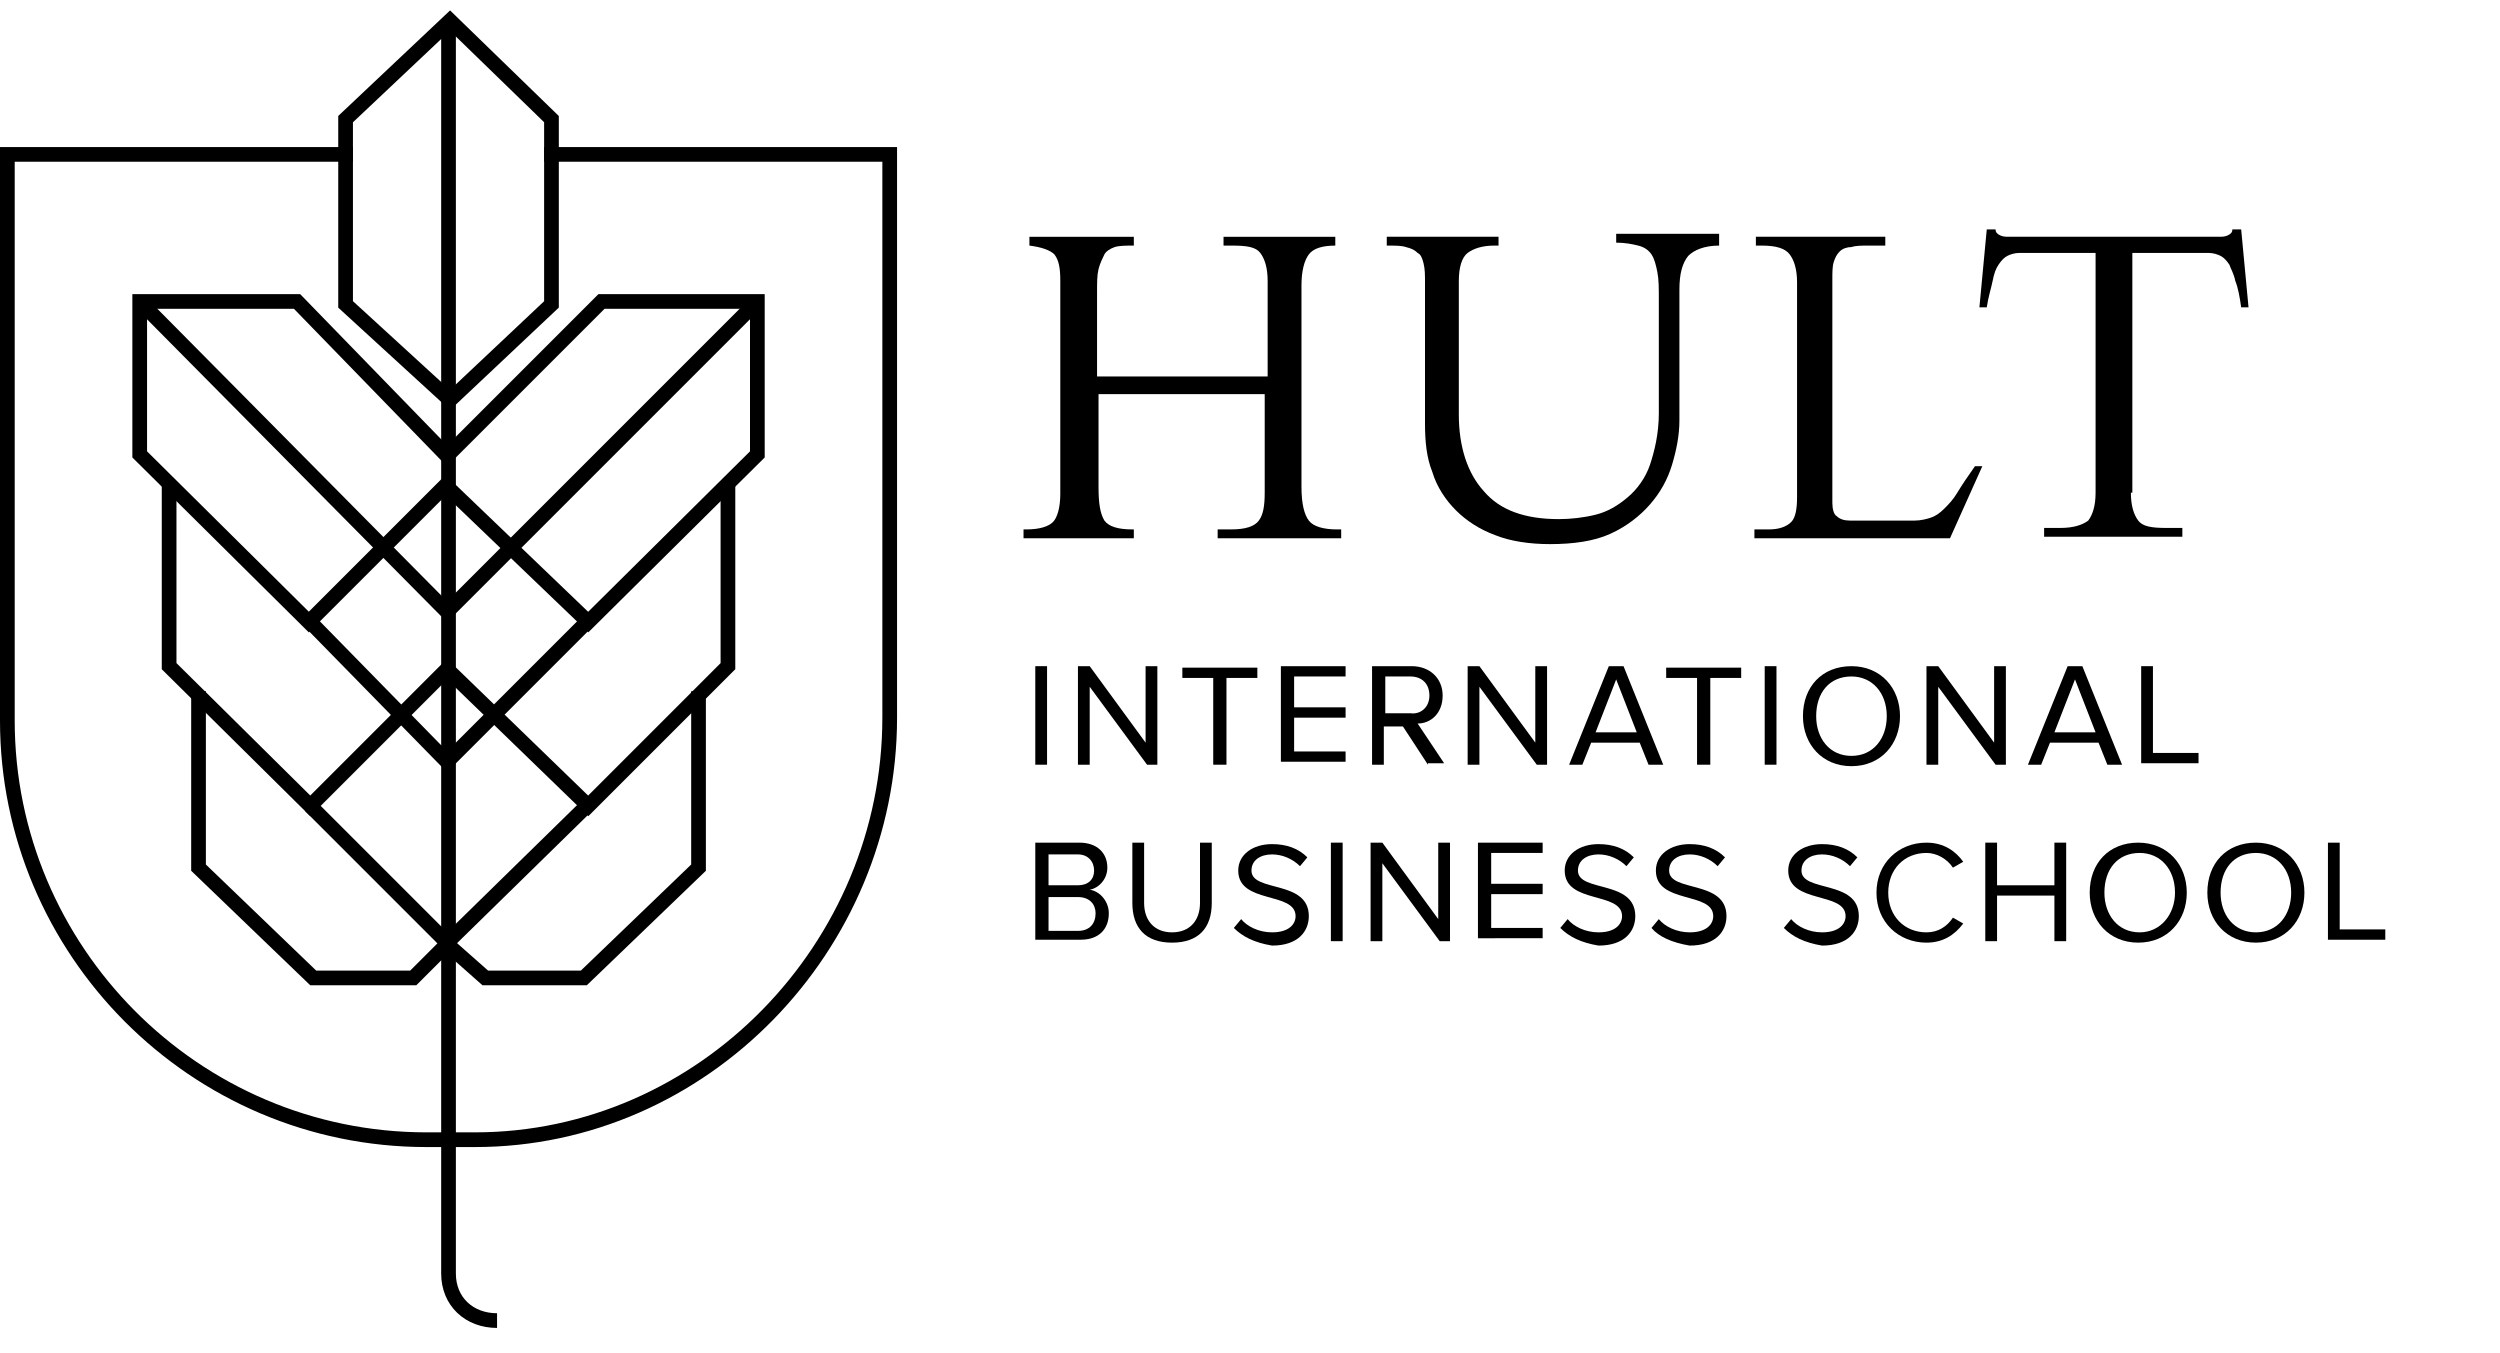 <?xml version="1.0" encoding="utf-8"?><svg version="1.1" id="Layer_2" xmlns="http://www.w3.org/2000/svg" xmlns:xlink="http://www.w3.org/1999/xlink" x="0px" y="0px" viewBox="-320 351 170 92" style="enable-background:new -320 351 170 92;" xml:space="preserve"><style type="text/css">.st0{fill:none;stroke:#000000;stroke-miterlimit:10;}.st1{fill:#000000;}</style><g id="h-logo__shield--small"><path class="st0" d="M-286.2,440.8c-1.9,0-3.3-1.3-3.3-3.2V353"/><polygon class="st0" points="-282.5,371.7 -289.4,378.2 -296.5,371.7 -296.5,359.1 -289.4,352.4 -282.5,359.1 "/><polyline class="st0" points="-306.5,398 -306.5,410 -298.7,417.5 -291.9,417.5 -289.6,415.2 -287,417.5 -280.3,417.5 -272.5,410 -272.5,398 "/><polygon class="st0" points="-289.6,382 -299.8,371.5 -310.5,371.5 -310.5,381.9 -299,393.3 -289.7,384 -280,393.3 -268.5,381.9 -268.5,371.5 -279.1,371.5 "/><polyline class="st0" points="-268.7,371.7 -289.6,392.6 -310.3,371.7 "/><polyline class="st0" points="-270.5,384 -270.5,396.3 -280,405.8 -289.6,396.5 -298.9,405.8 -308.5,396.3 -308.5,384 "/><path class="st0" d="M-283,361.5h23.5v38.3c0,15.6-12.7,28.7-28.2,28.7h-3.3c-15.8,0-28.5-12.9-28.5-28.5v-38.5h23.5"/><polyline class="st0" points="-280.1,393.3 -289.6,402.8 -298.9,393.3 "/><polyline class="st0" points="-280.1,405.8 -289.6,415.1 -298.9,405.8 "/></g><g><path class="st1" d="M-245.3,377.8v6.3c0,1.1,0.1,1.8,0.4,2.3c0.3,0.4,0.9,0.6,1.9,0.6h0.1v0.6h-7.5v-0.6h0.2c0.9,0,1.5-0.2,1.8-0.5c0.3-0.3,0.5-1,0.5-1.9v-14.5c0-0.9-0.1-1.4-0.4-1.8c-0.3-0.3-0.9-0.5-1.7-0.6v-0.6h7.1v0.6c-0.5,0-1,0-1.3,0.1c-0.3,0.1-0.6,0.3-0.7,0.5s-0.3,0.6-0.4,1c-0.1,0.4-0.1,0.9-0.1,1.6v5.7h11.6v-6.5c0-0.9-0.2-1.5-0.5-1.9c-0.3-0.4-0.9-0.5-1.9-0.5h-0.6v-0.6h7.6v0.6c-0.9,0-1.5,0.2-1.8,0.6s-0.5,1.1-0.5,2.1v13.7c0,1.2,0.2,1.9,0.5,2.3c0.3,0.4,1,0.6,1.9,0.6h0.3v0.6h-8.4v-0.6h0.9c1,0,1.6-0.2,1.9-0.6c0.3-0.4,0.4-1,0.4-1.9v-6.7H-245.3z"/><path class="st1" d="M-203.1,367.1v0.6c-1,0-1.7,0.3-2.1,0.7c-0.4,0.5-0.6,1.2-0.6,2.3v8.9c0,1-0.2,2-0.5,3c-0.3,1-0.8,1.9-1.5,2.7c-0.7,0.8-1.6,1.5-2.7,2c-1.1,0.5-2.5,0.7-4.1,0.7c-1.4,0-2.7-0.2-3.7-0.6c-1.1-0.4-2-1-2.7-1.7s-1.3-1.6-1.6-2.6c-0.4-1-0.5-2.1-0.5-3.3v-9.6c0-0.5,0-0.9-0.1-1.3s-0.2-0.6-0.4-0.7c-0.2-0.2-0.4-0.3-0.8-0.4c-0.3-0.1-0.7-0.1-1.3-0.1v-0.6h7.6v0.6h-0.3c-0.8,0-1.4,0.2-1.8,0.5c-0.4,0.3-0.6,1-0.6,1.9v9.1c0,2.2,0.6,4,1.7,5.2c1.1,1.3,2.8,1.9,5.1,1.9c0.8,0,1.7-0.1,2.5-0.3c0.8-0.2,1.5-0.6,2.2-1.2c0.6-0.5,1.2-1.3,1.5-2.2s0.6-2.1,0.6-3.5v-7.7c0-0.8,0-1.4-0.1-1.9c-0.1-0.5-0.2-0.9-0.4-1.2c-0.2-0.3-0.5-0.5-0.9-0.6s-0.9-0.2-1.5-0.2v-0.6H-203.1z"/><path class="st1" d="M-187.4,387.6h-13.3v-0.6h1c0.7,0,1.2-0.2,1.5-0.5c0.3-0.3,0.4-0.9,0.4-1.7v-14.6c0-0.9-0.2-1.5-0.5-1.9c-0.3-0.4-0.9-0.6-1.9-0.6h-0.4v-0.6h8.8v0.6h-1.1c-0.5,0-0.9,0-1.2,0.1c-0.3,0-0.6,0.1-0.8,0.3c-0.2,0.2-0.3,0.4-0.4,0.7c-0.1,0.3-0.1,0.7-0.1,1.2v15.2c0,0.4,0.1,0.8,0.3,0.9c0.2,0.2,0.5,0.3,0.9,0.3h4.4c0.4,0,0.8-0.1,1.1-0.2c0.3-0.1,0.6-0.3,0.9-0.6c0.3-0.3,0.6-0.6,0.9-1.1c0.3-0.5,0.7-1.1,1.2-1.8h0.5L-187.4,387.6z"/><path class="st1" d="M-175.1,384.5c0,0.9,0.2,1.5,0.5,1.9c0.3,0.4,0.9,0.5,1.9,0.5h1.1v0.6h-9.4v-0.6h1.1c0.9,0,1.5-0.2,1.9-0.5c0.3-0.4,0.5-1,0.5-1.9v-16.3h-5.2c-0.3,0-0.6,0.1-0.8,0.2c-0.2,0.1-0.4,0.3-0.6,0.6c-0.2,0.3-0.3,0.6-0.4,1.1c-0.1,0.5-0.3,1.1-0.4,1.8h-0.5l0.5-5.3h0.6c0,0.2,0.1,0.3,0.3,0.4c0.2,0.1,0.4,0.1,0.6,0.1h14.3c0.2,0,0.4,0,0.6-0.1c0.2-0.1,0.3-0.2,0.3-0.4h0.6l0.5,5.3h-0.5c-0.1-0.7-0.2-1.3-0.4-1.8c-0.1-0.5-0.3-0.8-0.4-1.1c-0.2-0.3-0.4-0.5-0.6-0.6c-0.2-0.1-0.5-0.2-0.8-0.2h-5.2V384.5z"/></g><g><path class="st1" d="M-249.6,403v-6.7h0.8v6.7H-249.6z"/><path class="st1" d="M-242,403l-3.9-5.3v5.3h-0.8v-6.7h0.8l3.8,5.2v-5.2h0.8v6.7H-242z"/><path class="st1" d="M-237.5,403v-5.9h-2.1v-0.7h5.1v0.7h-2.1v5.9H-237.5z"/><path class="st1" d="M-232.9,403v-6.7h4.4v0.7h-3.5v2.1h3.5v0.7h-3.5v2.3h3.5v0.7H-232.9z"/><path class="st1" d="M-222.9,403l-1.7-2.6h-1.3v2.6h-0.8v-6.7h2.7c1.2,0,2.1,0.8,2.1,2c0,1.2-0.8,1.9-1.7,1.9l1.8,2.7H-222.9z M-222.8,398.3c0-0.8-0.5-1.3-1.3-1.3h-1.7v2.5h1.7C-223.4,399.6-222.8,399.1-222.8,398.3z"/><path class="st1" d="M-215.5,403l-3.9-5.3v5.3h-0.8v-6.7h0.8l3.8,5.2v-5.2h0.8v6.7H-215.5z"/><path class="st1" d="M-207.9,403l-0.6-1.5h-3.3l-0.6,1.5h-0.9l2.7-6.7h1l2.7,6.7H-207.9z M-210.1,397.2l-1.4,3.6h2.8L-210.1,397.2z"/><path class="st1" d="M-204.6,403v-5.9h-2.1v-0.7h5.1v0.7h-2.1v5.9H-204.6z"/><path class="st1" d="M-200,403v-6.7h0.8v6.7H-200z"/><path class="st1" d="M-197.4,399.7c0-2,1.3-3.4,3.3-3.4c2,0,3.3,1.5,3.3,3.4s-1.3,3.4-3.3,3.4C-196.1,403.1-197.4,401.6-197.4,399.7z M-191.7,399.7c0-1.6-1-2.7-2.4-2.7c-1.5,0-2.4,1.1-2.4,2.7c0,1.5,0.9,2.7,2.4,2.7C-192.6,402.4-191.7,401.2-191.7,399.7z"/><path class="st1" d="M-184.3,403l-3.9-5.3v5.3h-0.8v-6.7h0.8l3.8,5.2v-5.2h0.8v6.7H-184.3z"/><path class="st1" d="M-176.7,403l-0.6-1.5h-3.3l-0.6,1.5h-0.9l2.7-6.7h1l2.7,6.7H-176.7z M-178.9,397.2l-1.4,3.6h2.8L-178.9,397.2z"/><path class="st1" d="M-174.4,403v-6.7h0.8v5.9h3.1v0.7H-174.4z"/></g><g><path class="st1" d="M-249.6,415v-6.7h3c1.2,0,1.9,0.7,1.9,1.7c0,0.8-0.6,1.4-1.2,1.5c0.7,0.1,1.3,0.8,1.3,1.6c0,1.1-0.7,1.8-1.9,1.8H-249.6z M-245.6,410.2c0-0.6-0.4-1.1-1.1-1.1h-2v2.1h2C-246,411.2-245.6,410.8-245.6,410.2z M-245.5,413.1c0-0.6-0.4-1.1-1.2-1.1h-2v2.3h2C-245.9,414.3-245.5,413.8-245.5,413.1z"/><path class="st1" d="M-243,412.4v-4.1h0.8v4.1c0,1.2,0.7,2,1.9,2s1.9-0.8,1.9-2v-4.1h0.8v4.1c0,1.7-0.9,2.7-2.7,2.7S-243,414.1-243,412.4z"/><path class="st1" d="M-236.1,414.1l0.5-0.6c0.4,0.5,1.2,0.9,2.1,0.9c1.2,0,1.6-0.6,1.6-1.1c0-1.7-3.9-0.8-3.9-3.1c0-1.1,1-1.8,2.3-1.8c1,0,1.8,0.3,2.4,0.9l-0.5,0.6c-0.5-0.5-1.2-0.8-1.9-0.8c-0.8,0-1.4,0.4-1.4,1.1c0,1.5,3.9,0.6,3.9,3.1c0,1-0.7,2-2.5,2C-234.7,415.1-235.5,414.7-236.1,414.1z"/><path class="st1" d="M-229.5,415v-6.7h0.8v6.7H-229.5z"/><path class="st1" d="M-222.1,415l-3.9-5.3v5.3h-0.8v-6.7h0.8l3.8,5.2v-5.2h0.8v6.7H-222.1z"/><path class="st1" d="M-219.5,415v-6.7h4.4v0.7h-3.5v2.1h3.5v0.7h-3.5v2.3h3.5v0.7H-219.5z"/><path class="st1" d="M-213.9,414.1l0.5-0.6c0.4,0.5,1.2,0.9,2.1,0.9c1.2,0,1.6-0.6,1.6-1.1c0-1.7-3.9-0.8-3.9-3.1c0-1.1,1-1.8,2.3-1.8c1,0,1.8,0.3,2.4,0.9l-0.5,0.6c-0.5-0.5-1.2-0.8-1.9-0.8c-0.8,0-1.4,0.4-1.4,1.1c0,1.5,3.9,0.6,3.9,3.1c0,1-0.7,2-2.5,2C-212.5,415.1-213.3,414.7-213.9,414.1z"/><path class="st1" d="M-207.7,414.1l0.5-0.6c0.4,0.5,1.2,0.9,2.1,0.9c1.2,0,1.6-0.6,1.6-1.1c0-1.7-3.9-0.8-3.9-3.1c0-1.1,1-1.8,2.3-1.8c1,0,1.8,0.3,2.4,0.9l-0.5,0.6c-0.5-0.5-1.2-0.8-1.9-0.8c-0.8,0-1.4,0.4-1.4,1.1c0,1.5,3.9,0.6,3.9,3.1c0,1-0.7,2-2.5,2C-206.3,415.1-207.2,414.7-207.7,414.1z"/><path class="st1" d="M-198.7,414.1l0.5-0.6c0.4,0.5,1.2,0.9,2.1,0.9c1.2,0,1.6-0.6,1.6-1.1c0-1.7-3.9-0.8-3.9-3.1c0-1.1,1-1.8,2.3-1.8c1,0,1.8,0.3,2.4,0.9l-0.5,0.6c-0.5-0.5-1.2-0.8-1.9-0.8c-0.8,0-1.4,0.4-1.4,1.1c0,1.5,3.9,0.6,3.9,3.1c0,1-0.7,2-2.5,2C-197.3,415.1-198.1,414.7-198.7,414.1z"/><path class="st1" d="M-192.4,411.7c0-2,1.5-3.4,3.4-3.4c1.2,0,2,0.6,2.5,1.3l-0.7,0.4c-0.4-0.6-1.1-1-1.8-1c-1.5,0-2.6,1.1-2.6,2.7c0,1.6,1.1,2.7,2.6,2.7c0.8,0,1.4-0.4,1.8-1l0.7,0.4c-0.6,0.8-1.4,1.3-2.5,1.3C-190.9,415.1-192.4,413.7-192.4,411.7z"/><path class="st1" d="M-180.3,415v-3.1h-3.9v3.1h-0.8v-6.7h0.8v2.9h3.9v-2.9h0.8v6.7H-180.3z"/><path class="st1" d="M-177.9,411.7c0-2,1.3-3.4,3.3-3.4c2,0,3.3,1.5,3.3,3.4s-1.3,3.4-3.3,3.4C-176.6,415.1-177.9,413.6-177.9,411.7z M-172.1,411.7c0-1.6-1-2.7-2.4-2.7c-1.5,0-2.4,1.1-2.4,2.7c0,1.5,0.9,2.7,2.4,2.7C-173.1,414.4-172.1,413.2-172.1,411.7z"/><path class="st1" d="M-169.9,411.7c0-2,1.3-3.4,3.3-3.4c2,0,3.3,1.5,3.3,3.4s-1.3,3.4-3.3,3.4C-168.6,415.1-169.9,413.6-169.9,411.7z M-164.2,411.7c0-1.6-1-2.7-2.4-2.7c-1.5,0-2.4,1.1-2.4,2.7c0,1.5,0.9,2.7,2.4,2.7C-165.1,414.4-164.2,413.2-164.2,411.7z"/><path class="st1" d="M-161.7,415v-6.7h0.8v5.9h3.1v0.7H-161.7z"/></g></svg>
